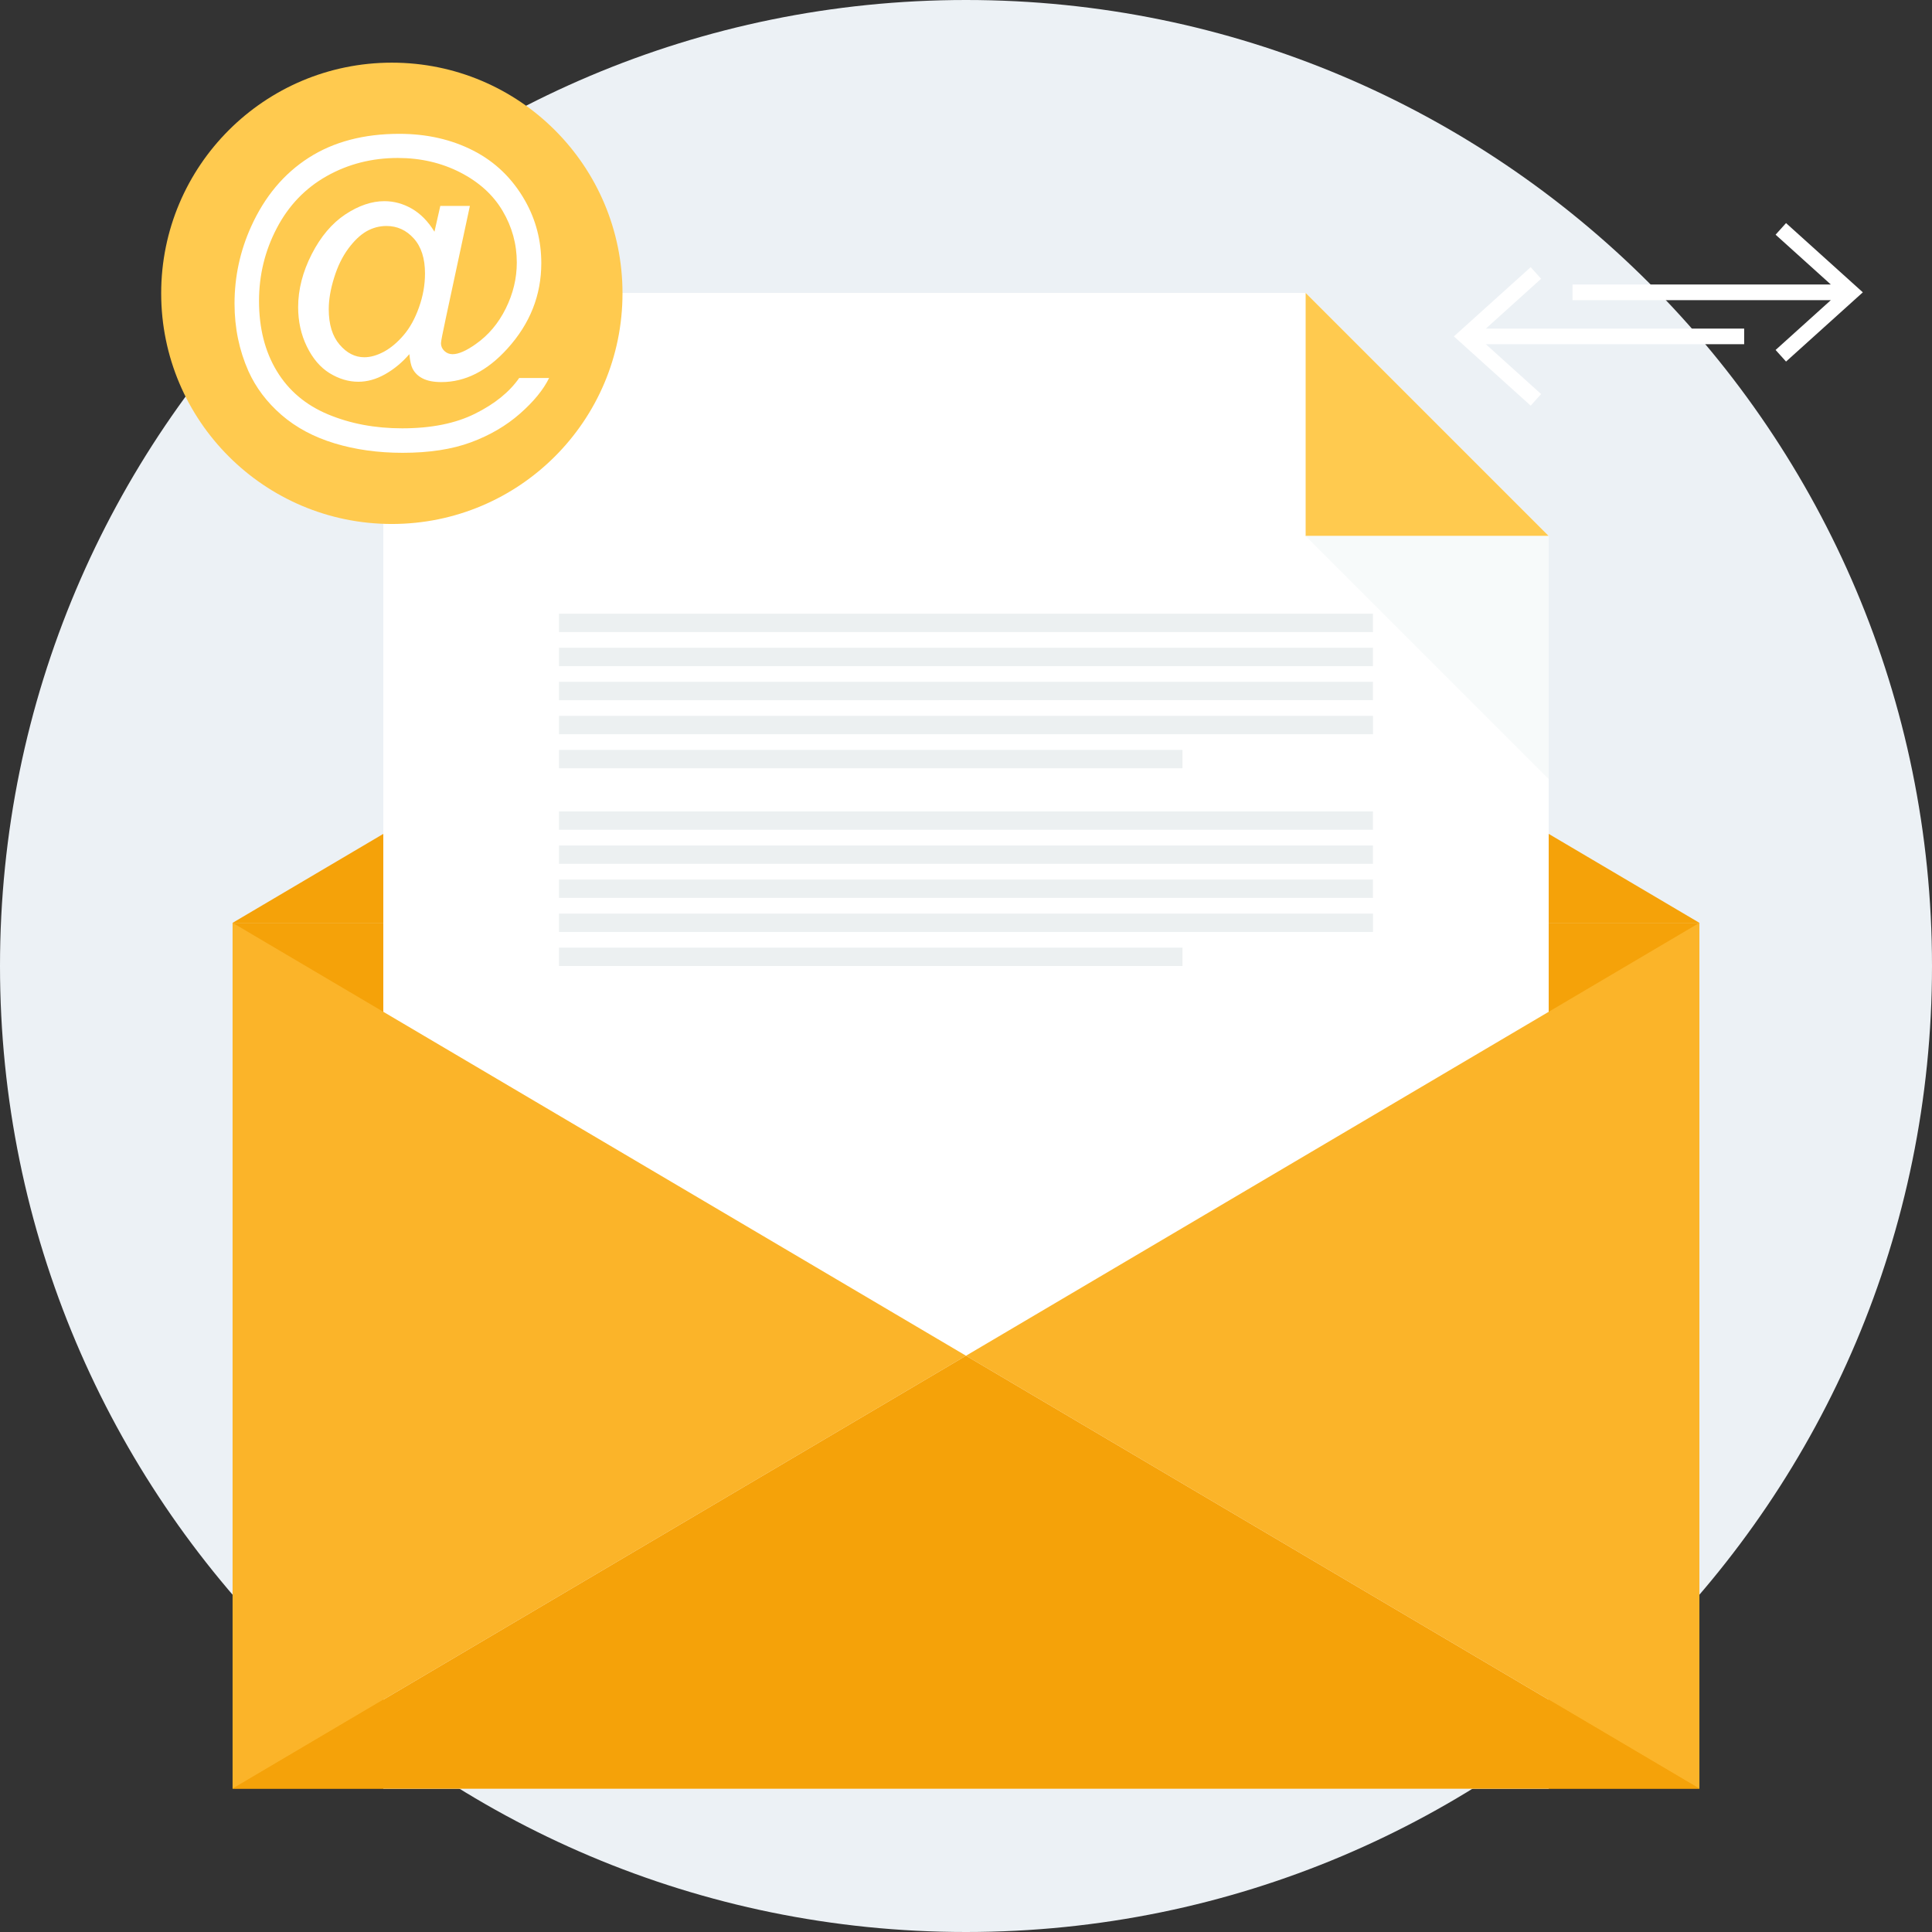 <?xml version="1.0"?>
<svg xmlns="http://www.w3.org/2000/svg" xmlns:xlink="http://www.w3.org/1999/xlink" version="1.1" id="Layer_1" x="0px" y="0px" viewBox="0 0 512 512" style="enable-background:new 0 0 512 512;" xml:space="preserve" width="512px" height="512px" class=""><rect x="0" y="0" width="512" height="512" fill="#333333" stroke="none"/><g><path style="fill:#ECF1F5" d="M255.999,0C397.385,0,512,114.613,512,256.001C512,397.385,397.385,512,255.999,512  S0,397.385,0,256.001C0,114.613,114.615,0,255.999,0z" data-original="#5DDDD3" class="" data-old_color="#ecf1f5"/><g>
	<path style="fill:#F5A209;" d="M450.359,244.56H61.643l194.358-114.723L450.359,244.56z" data-original="#F5A209" class=""/>
	<path style="fill:#F5A209;" d="M61.641,244.56h388.716v229.45H61.641V244.56z" data-original="#F5A209" class=""/>
</g><path style="fill:#FFFFFF" d="M101.578,77.635h244.43l64.413,64.413v331.965H101.578V77.637V77.635z" data-original="#FFFFFF" class="active-path"/><path style="fill:#ECF0F1;" d="M148.146,162.641h215.701v4.864H148.146V162.641z M148.146,215.039L148.146,215.039h215.701v4.868  H148.146V215.039z M148.146,224.064L148.146,224.064h215.701v4.866H148.146V224.064z M148.146,233.088L148.146,233.088h215.701  v4.864H148.146V233.088z M148.146,242.113L148.146,242.113h215.712v4.864H148.146V242.113z M148.146,171.665L148.146,171.665  h215.701v4.866H148.146V171.665z M148.146,180.69L148.146,180.69h215.701v4.866H148.146V180.69z M148.146,189.714L148.146,189.714  h215.712v4.864H148.146V189.714z M148.144,198.739L148.144,198.739h165.225v4.864H148.144V198.739z M148.144,251.139  L148.144,251.139h165.225v4.866H148.144V251.139z" data-original="#ECF0F1" class=""/><path style="fill:#FFCA4F;" d="M346.01,77.635v64.413h64.413L346.01,77.635z" data-original="#FFCA4F" class=""/><path style="fill:#B3B3B3;" d="M218.214,426.22h73.188v7.15h-73.188V426.22z" data-original="#B3B3B3"/><g>
	<path style="fill:#FBB429;" d="M61.641,244.56l194.358,114.723L61.641,474.01V244.56z" data-original="#FBB429" class=""/>
	<path style="fill:#FBB429;" d="M450.359,244.56L256.001,359.283L450.359,474.01V244.56z" data-original="#FBB429" class=""/>
</g><path style="fill:#F5A209;" d="M255.999,359.283L61.641,474.01h388.716L255.999,359.283z" data-original="#F5A209" class=""/><path style="fill:#F7FAFA" d="M410.42,206.456v-64.41h-64.41L410.42,206.456z" data-original="#F7FAFA" class=""/><path style="fill:#FFCA4F;" d="M103.842,16.605c33.759,0,61.127,27.367,61.127,61.127s-27.369,61.127-61.127,61.127  c-33.761,0-61.127-27.369-61.127-61.127C42.715,43.971,70.083,16.605,103.842,16.605z" data-original="#FFCA4F" class=""/><g>
	<path style="fill:#FFFFFF" d="M108.481,93.852c-1.905,2.207-4.039,3.98-6.412,5.318c-2.359,1.336-4.732,1.998-7.106,1.998   c-2.615,0-5.153-0.765-7.631-2.282c-2.463-1.532-4.46-3.876-6.008-7.047c-1.548-3.168-2.313-6.654-2.313-10.44   c0-4.67,1.202-9.342,3.59-14.029c2.388-4.67,5.36-8.184,8.908-10.544c3.545-2.344,7-3.515,10.334-3.515   c2.553,0,4.987,0.659,7.313,1.998c2.315,1.338,4.313,3.38,5.98,6.099l1.548-6.835h7.84l-6.339,29.56   c-0.889,4.116-1.323,6.383-1.323,6.817c0,0.798,0.3,1.488,0.902,2.059c0.602,0.571,1.336,0.855,2.176,0.855   c1.561,0,3.605-0.886,6.129-2.674c3.349-2.344,6.008-5.483,7.962-9.432c1.951-3.936,2.926-7.99,2.926-12.182   c0-4.897-1.261-9.463-3.768-13.699c-2.509-4.249-6.264-7.644-11.251-10.2c-4.97-2.538-10.484-3.814-16.508-3.814   c-6.879,0-13.172,1.607-18.852,4.807c-5.693,3.215-10.109,7.812-13.231,13.805c-3.142,5.995-4.703,12.42-4.703,19.286   c0,7.181,1.561,13.355,4.688,18.536c3.138,5.197,7.66,9.027,13.577,11.505c5.918,2.476,12.466,3.709,19.663,3.709   c7.706,0,14.149-1.29,19.345-3.889c5.197-2.582,9.086-5.739,11.672-9.448h7.929c-1.501,3.08-4.07,6.233-7.704,9.432   c-3.636,3.199-7.962,5.739-12.978,7.6c-5.018,1.863-11.071,2.794-18.131,2.794c-6.52,0-12.528-0.842-18.025-2.509   c-5.512-1.667-10.197-4.176-14.074-7.523c-3.876-3.365-6.791-7.228-8.758-11.582c-2.463-5.541-3.695-11.52-3.695-17.934   c0-7.135,1.473-13.952,4.403-20.426c3.587-7.931,8.681-14.014,15.275-18.236c6.595-4.22,14.585-6.324,23.989-6.324   c7.285,0,13.833,1.486,19.632,4.46c5.799,2.974,10.38,7.404,13.714,13.293c2.855,5.062,4.282,10.577,4.282,16.523   c0,8.502-2.99,16.043-8.967,22.635c-5.349,5.92-11.176,8.879-17.513,8.879c-2.031,0-3.651-0.317-4.897-0.933   c-1.248-0.615-2.161-1.502-2.749-2.659C108.933,96.93,108.664,95.653,108.481,93.852z M87.123,81.954L87.123,81.954   c0,4.026,0.961,7.148,2.871,9.373c1.905,2.238,4.086,3.349,6.562,3.349c1.638,0,3.365-0.498,5.197-1.473   c1.817-0.992,3.561-2.447,5.214-4.385c1.665-1.938,3.018-4.401,4.07-7.375c1.065-2.974,1.592-5.962,1.592-8.965   c0-3.982-0.992-7.091-2.974-9.285c-1.982-2.207-4.403-3.305-7.241-3.305c-1.876,0-3.651,0.481-5.318,1.427   c-1.654,0.961-3.259,2.494-4.82,4.61c-1.548,2.103-2.809,4.67-3.742,7.706c-0.946,3.018-1.411,5.797-1.411,8.321V81.954z" data-original="#FFFFFF" class="active-path"/>
	<path style="fill:#FFFFFF" d="M473.318,59.119l18.644,16.812l1.707,1.539l-1.707,1.537l-18.644,16.812l-2.767-3.074l14.638-13.203   h-68.45v-4.145h68.45l-14.638-13.203l2.767-3.074V59.119z" data-original="#FFFFFF" class="active-path"/>
	<path style="fill:#FFFFFF" d="M405.645,70.798l-18.642,16.814l-1.707,1.537l1.707,1.539l18.642,16.814l2.767-3.076l-14.638-13.203   h68.45v-4.143h-68.45l14.638-13.205l-2.767-3.076V70.798z" data-original="#FFFFFF" class="active-path"/>
</g></g> </svg>
